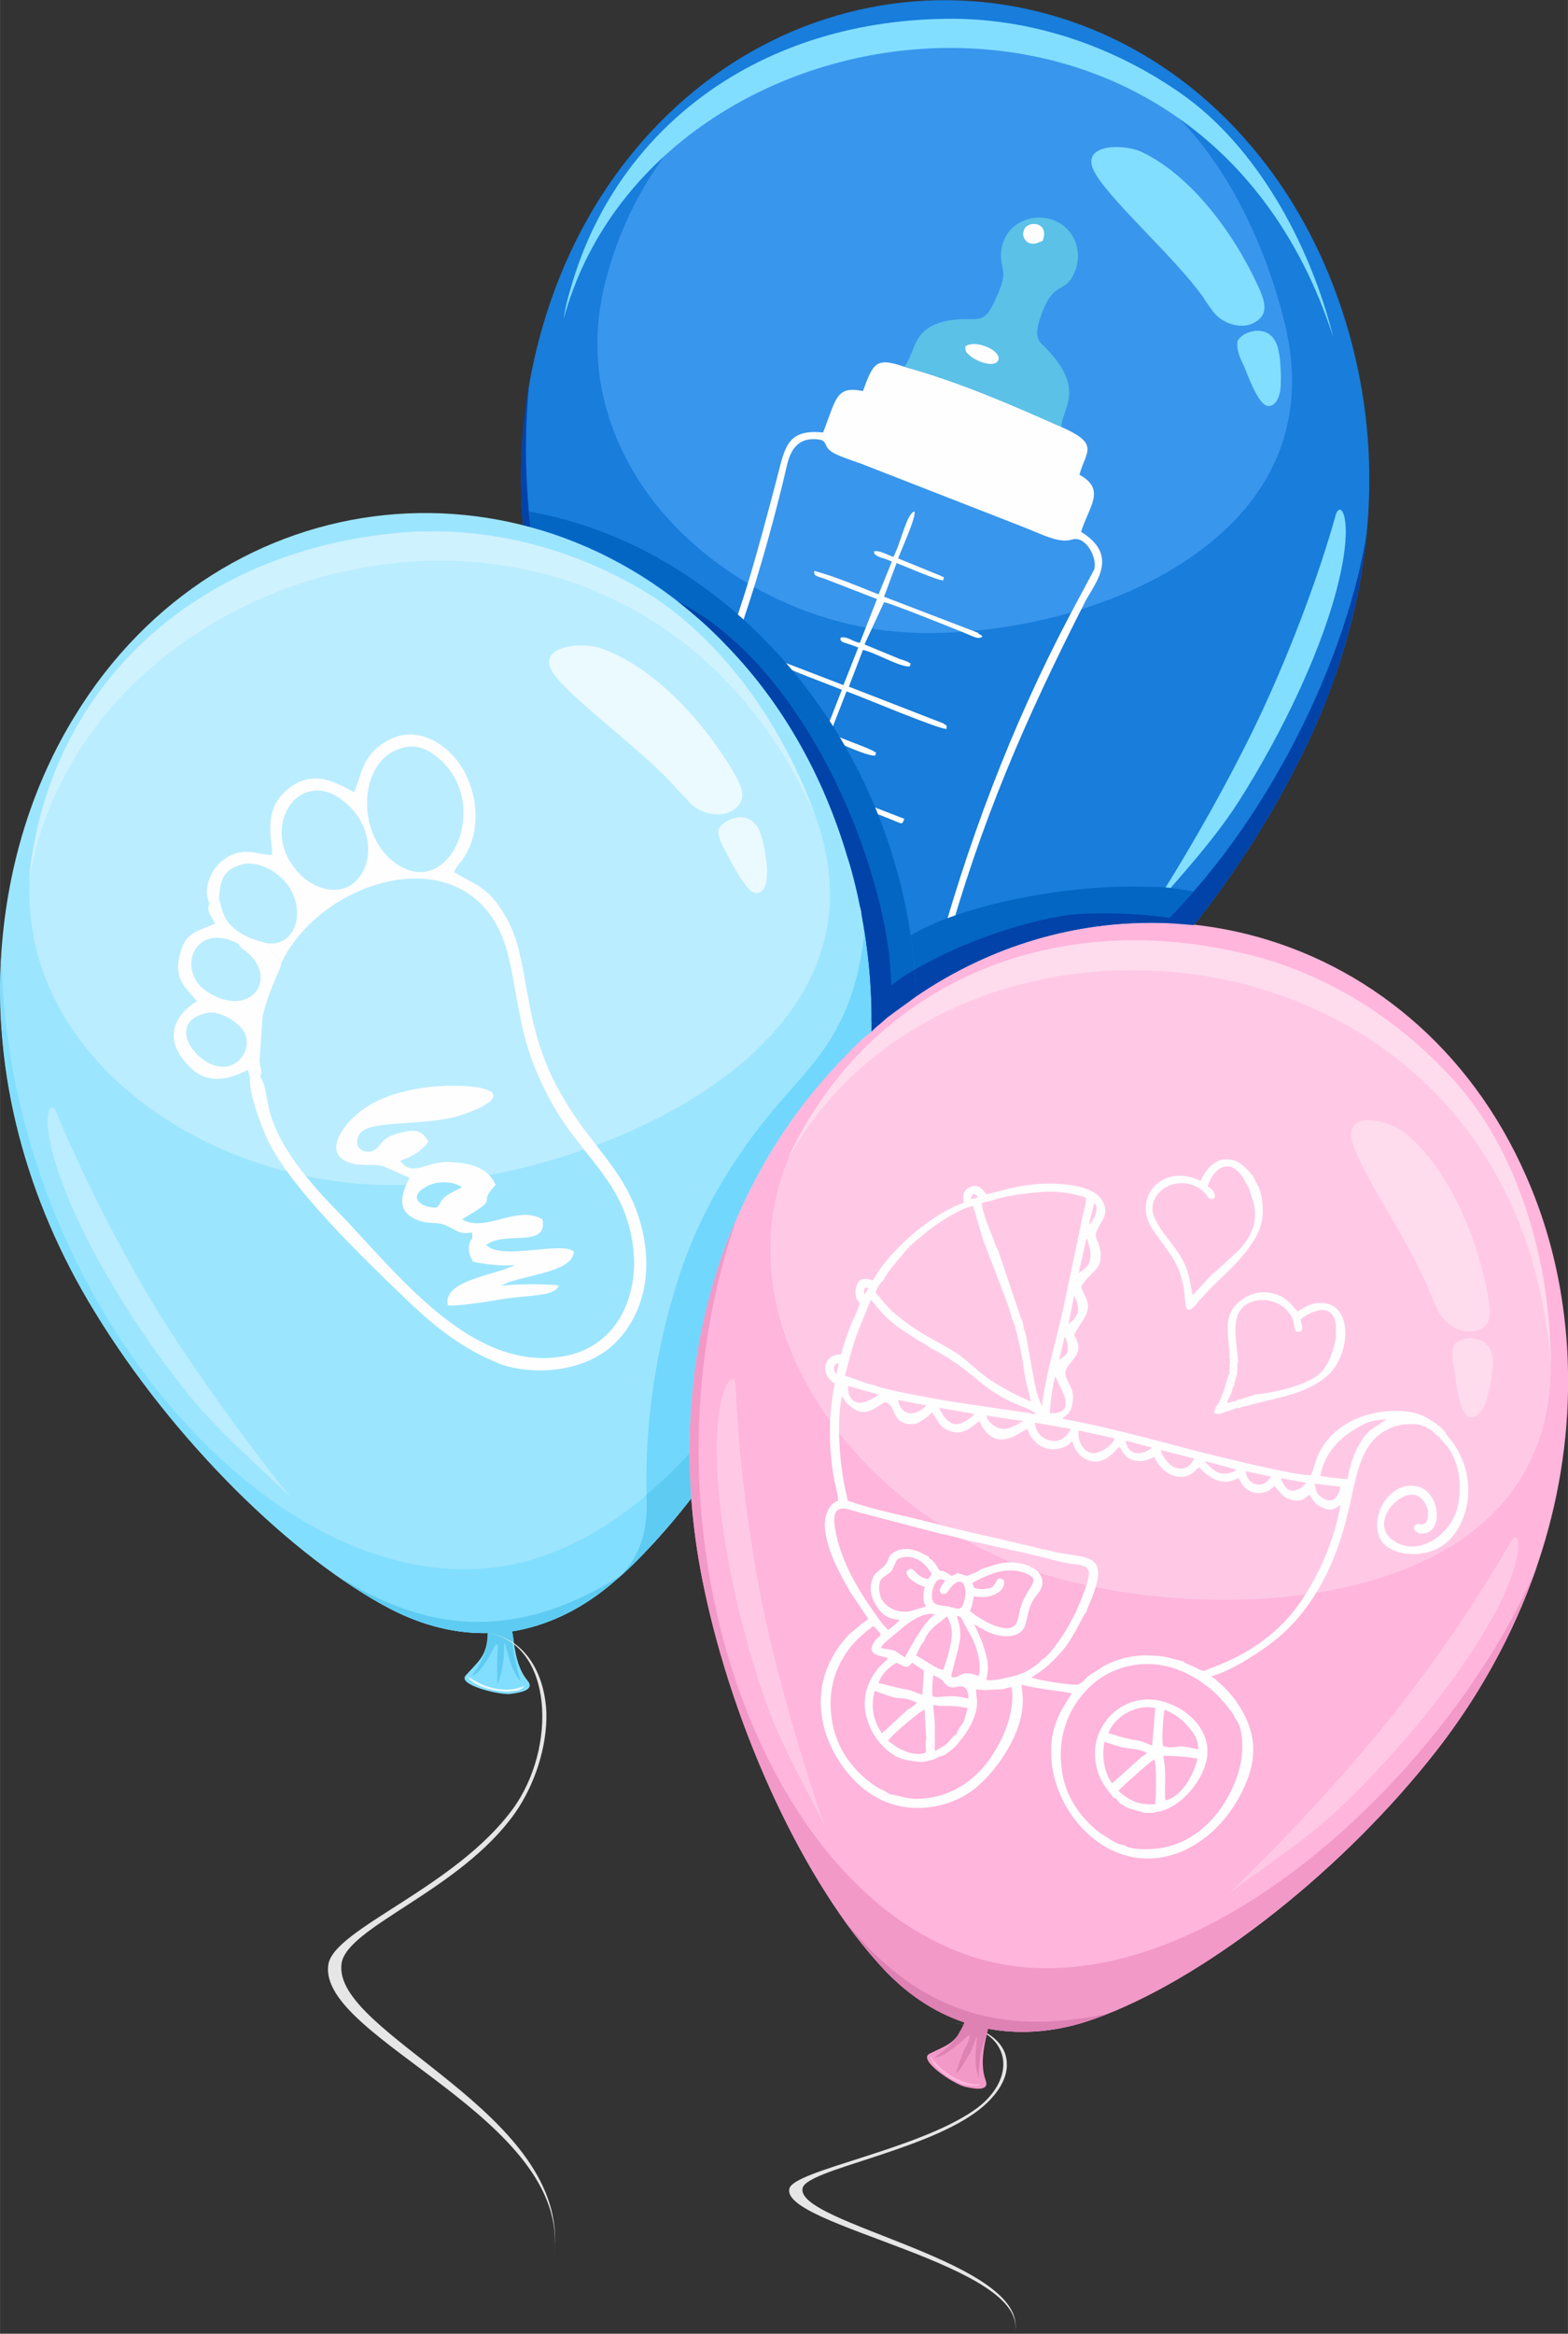 <svg xmlns="http://www.w3.org/2000/svg" width="220.815" height="328.452" viewBox="0 0 2006 2984" shape-rendering="geometricPrecision" text-rendering="geometricPrecision" image-rendering="optimizeQuality" fill-rule="evenodd" clip-rule="evenodd"><rect x="0" y="0" width="2006" height="2984" fill="#333333" stroke="none"/><defs><clipPath id="id0"><path d="M744 948c80 170 212 333 328 410 88 58 186 58 274 0 116-77 248-240 328-410 70-148 95-310 66-462-19-100-59-195-119-274-212-280-605-283-821-5-62 80-103 176-122 279-28 152-4 314 66 462z"/></clipPath><clipPath id="id1"><path d="M121 1677c100 164 253 315 380 381 96 49 196 38 279-31 109-91 226-272 288-454 55-158 62-326 16-478-30-101-81-193-151-266-248-262-649-221-837 86-55 89-86 192-94 298-12 159 31 321 119 464z"/></clipPath><style>.fil4{fill:none}.fil5{fill:#fefefe}.fil7{fill:#0243a9}.fil23{fill:#0366c3}.fil14{fill:#5ecbf2}.fil10{fill:#82deff}.fil13{fill:#baedff}.fil8{fill:#d67ee6}.fil19{fill:#de81b3}.fil0{fill:#e6e6e6}.fil15{fill:#ebfaff}.fil17{fill:#f299c8}.fil18{fill:#ffb5dc}.fil20{fill:#ffc9e6}.fil21{fill:#ffdbee}</style></defs><g id="Слой_x0020_1"><g id="_687255968"><path class="fil0" d="M1214 2586c48 4 73 26 74 51 2 22-15 46-40 64-69 50-213 73-221 96-14 46 295 95 271 187 23-88-302-138-288-186 7-23 162-49 235-99 58-39 53-106-31-113z"/><path d="M1189 1401c-4 28-13 31-34 48-12 11 37 29 52 30 17 0 32-3 25-14-14-21-12-52-13-64-10 1-20 1-30 0z" fill="#e494f2"/><path d="M744 948c80 170 212 333 328 410 88 58 186 58 274 0 116-77 248-240 328-410 70-148 95-310 66-462-19-100-59-195-119-274-212-280-605-283-821-5-62 80-103 176-122 279-28 152-4 314 66 462z" fill="#187ddb"/><g clip-path="url(#id0)"><path id="1" d="M1473 120c-38-30-80-53-124-69s-90-25-137-25c-110-1-207 33-282 91-75 59-129 142-155 241-29 110 3 213 69 293 66 79 166 136 273 153 98 16 247-3 363-65s200-166 165-320c-14-59-36-118-65-170s-66-98-107-129z" fill="#3996ed"/></g><path class="fil4" d="M744 948c80 170 212 333 328 410 88 58 186 58 274 0 116-77 248-240 328-410 70-148 95-310 66-462-19-100-59-195-119-274-212-280-605-283-821-5-62 80-103 176-122 279-28 152-4 314 66 462z"/><path class="fil5" d="M1048 562c12 2 4 10 20 18 10 5 23 9 34 13l205 80c26 10 47 22 64 17 18-6 33 23 29 38l-31 58c-77 146-132 294-175 452-18 69-9 86-63 82-104-7-215-48-303-112-55-40-47-42-16-98 53-94 104-218 140-320 20-59 41-135 55-196 6-25 19-35 41-32zm109-93c-37-13-40-4-53 31-35-7-34 10-51 53-49-5-49 22-61 66-10 38-20 75-31 113-42 141-99 264-167 393-9 17-19 31-13 49 13 39 147 105 180 117 47 18 179 54 211 32 17-11 18-32 23-51 4-18 9-37 14-56 46-166 102-295 180-448 13-24 43-58-6-88 11-34 32-54-2-73 8-30 27-39-23-61-65-29-132-58-201-77z"/><path d="M1235 443c13-10 48 6 42 18-5 10-29 1-37-7-5-4-5-6-5-11zm99-135c-6 2-11 6-19 2-6-4-8-11-4-18 6-10 32-8 23 16zm-177 161c69 19 136 48 201 77 0-24 33-48-22-103-9-8-12-14-6-34 18-56 33-29 46-64 9-25-2-53-27-63-35-14-79 12-66 62 3 13-5 29-11 42-15 34-25 16-64 25-41 10-36 38-51 58z" fill="#5cc1e6"/><path class="fil5" d="M1062 938l21-54c22 8 119 49 128 48 0-6 1-3-4-7l-121-47 18-47c15 3 49 23 60 21 1-6 4-1-3-6-1 0-7-3-9-3l-46-19 25-54c8 1 85 32 100 38s20 10 26 6c-2-2 0-1-4-3-5-4 3 1-2-2l-120-46 16-43c11 4 54 23 60 22 0-7 3-2-4-6l-54-22c4-11 23-52 21-60-10 2-17 39-27 58-7-2-18-9-25-7 2 5-2 1 3 5 1 1 4 2 6 3 5 1 9 3 14 5l-17 42c-28-11-53-22-82-30-2 7 5 7 13 10l67 26-22 56c-5-1-9-3-13-5-3-1-5-2-7-2-5 0-1-1-5 1 1 7 4 4 23 12l-19 48-65-25c-20-7-14-8-18-3 3 5 67 28 81 34l-21 54c-18-6-19-11-26-5 4 6 16 8 24 12l-22 56c-19-8-83-35-90-33 0 5-3 2 5 7 1 0 7 3 9 3l74 29-20 51c-8-2-18-9-25-7 0 5-1 1 2 5l21 8-22 55c-13-5-75-31-82-31-1 8 2 7 11 10l69 27-22 58c-5-2-9-3-14-5-8-3-7-5-12-2 1 8 5 6 23 13-4 10-8 21-12 31-7 18-11 22-6 27 3-2 4-4 5-6 0-1 2-5 2-6l17-44 44 17c12 5 12 6 17 3l-7-6c-1 0-6-2-7-3l-44-17 22-57c14 2 49 18 65 24 11 4 22 9 33 13 14 5 25 12 30 8 0-5 3-1-4-5-5-3-106-39-122-48l22-53c10 3 21 8 32 12l15 6c13 5 12 2 14 0-4-4-51-22-59-25l20-51c16 5 44 17 61 24 10 4 21 8 31 12 29 11 25 13 29 4l-119-46 22-56c12 4 51 23 60 21 0-6 4-1-3-6-2-1-7-3-9-4l-46-18zm173-495c0 5 0 7 5 11 8 8 32 17 37 7 6-12-29-28-42-18zm99-135c9-24-17-26-23-16-4 7-2 14 4 18 8 4 13 0 19-2z"/><path class="fil7" d="M1254 1315c-307 55-621-384-577-825-27 151-2 312 67 458 80 170 212 333 328 410 38 25 77 39 117 43 10 1 20 1 30 0 43-1 86-16 127-43 116-77 248-240 328-410 41-86 66-178 75-269-38 242-243 590-495 636z"/><path class="fil8" d="M1189 1401c-1 7-3 13-5 18-5 16-21 32-20 32 7 1 25-23 29-30 11-16 5 8 4 14-2 14-4 30-3 29 1 0 7-13 10-27 3-10 3-35 6-14 0 6 1 13 3 19 2 10 7 18 9 23 1 1-2-13-4-28-1-11 0-24 1-26v-10c-10 1-20 1-30 0z"/><path d="M1157 1451c2 2 4 3 6 5 15 12 37 20 57 16 2 0 4 0 6-1 1 0-1 3-6 4s-12 1-15 1c-10-1-31-6-43-18-3-3-4-5-5-7z" fill="#f3adff"/><path class="fil8" d="M1359 1349c-148 70-254 35-347-37 21 17 41 33 60 46 38 25 77 39 117 43 10 1 20 1 30 0 43-1 86-16 127-43 4-3 9-6 13-9z"/><path class="fil10" d="M1540 381c-36-51-115-120-138-158-25-40 37-40 60-28 62 30 117 103 149 174 9 20 8 30 2 37-17 19-49 10-62-9-5-7-9-12-11-16zm96 69c1 5 2 11 2 16 1 12 1 24 0 33-3 17-11 21-16 20-13-1-28-46-31-52-4-8-9-19-8-29 1-13 46-31 53 12z"/><path d="M963 1206c-29-36-77-85-114-142-58-91-108-199-129-284-19-80-2-103 4-84 21 76 61 184 107 278 63 128 132 232 132 232z" fill="#f5baff"/><path class="fil10" d="M1470 1168c29-36 77-85 114-142 58-91 109-199 129-284 19-80 2-103-4-84-21 76-61 184-107 278-63 128-132 232-132 232zM721 408c113-415 811-516 985 24-31-124-100-245-193-311-85-60-187-96-292-97-249-1-433 140-491 345-4 13-7 26-9 39zm-97 1680c-1 29-10 34-28 54-12 12 41 25 56 24 17-2 32-6 23-17-17-20-17-52-20-63-10 1-20 2-31 2z"/><path d="M121 1677c100 164 253 315 380 381 96 49 196 38 279-31 109-91 226-272 288-454 55-158 62-326 16-478-30-101-81-193-151-266-248-262-649-221-837 86-55 89-86 192-94 298-12 159 31 321 119 464z" fill="#9ce5ff"/><g clip-path="url(#id1)"><path id="1" class="fil13" d="M812 749c-94-53-201-78-309-67-253 26-425 190-461 406-40 237 193 418 442 427 227 9 675-156 559-472-44-123-129-238-231-294z"/><path class="fil5" d="M447 1031c27 26 30 65 15 87-21 33-61 19-79-1-57-59 4-146 64-86zm117-59c67 62 6 189-65 126-44-39-39-129 17-142 19-5 33 3 48 16zm-296 183c5 14-3 7 9 6 1-1-2-6 2-10 1-1 1-2 1-3 2-15 1-34 27-42 18-6 38 4 49 13 39 31 28 93-15 87l2 3s1 1 1 2l16 20c55-114 254-168 291-6 16 72 14 113 57 189 38 67 92 98 102 181 7 53-14 125-88 139-120 22-216-109-292-187-106-108-80-144-97-170l-5-8-8 9c-3 16 14 62 23 81 31 62 119 147 170 196 43 42 79 70 127 89 37 14 110 14 151-31 35-38 43-92 30-143-17-69-62-102-96-159-37-59-44-106-55-166-5-27-10-54-28-81-20-32-38-34-61-49 2-4 0-1 3-6 1-1 2-3 3-4 2-3 4-4 6-8 28-41 16-107-22-139-21-18-49-26-75-11-33 18-33 43-43 66-24-13-55-31-87-2-31 27-17 64-18 82-17 1-37-13-63 7-16 12-26 38-17 55z"/><path class="fil5" d="M591 1518c-5 3-15 7-20 11-9 7-5 7-12 15-18 1-39-12-15-26 14-9 36-8 47 0zm-67-12c-12 23-18 46 16 56 13 3 21 0 33 6 14 7 15 10 31 8 1 14-1 3-4 17-1 7 1 13 5 20 9 3 45 7 54 4-20 13-94 19-86 52 9 2 60-6 70-8 40-6 65-3 72-17-9-3-65-2-74 0 24-14 93-16 93-44-18-13-92 12-112-8 23-19 79 5 72-33-33-19-73 18-103 0 48-28 23-19 37-37 0-1 2-2 6-7-11-25-38-28-56-29-32-3-50 21-66-2 16-5 28-13 36-24-8-16-19-16-34-12-29 6-25 18-36 23-13 6-28-5-18-21 11-17 67-11 114-20 18-3 89-28 41-39-37-7-120-3-161 36-20 18-41 52-2 61 13 3 27 0 38 3l34 15zm-236-142c-35 3-80-58-22-69 12-3 37 9 46 24 10 17-1 42-24 45zm22-151c51 35 11 92-45 55-38-24-20-85 32-65 12 5 7 5 13 10zm31-7c-17-5-23-6-38-16-18-14-18-24-23-42 0 1 0 2-1 3-4 4-1 9-2 10-12 1-4 8-9-6-4 10 0 12 7 26-28 12-38 12-45 40s3 38 22 59c-29 18-42 47-15 78 21 26 47 27 80 10l3 10 8-9 5 8c3-11 0-9-1-21l4-57c10-40 23-58 24-68l-16-20c0-1-1-2-1-2l-2-3z"/></g><path class="fil4" d="M121 1677c100 164 253 315 380 381 96 49 196 38 279-31 109-91 226-272 288-454 55-158 62-326 16-478-30-101-81-193-151-266-248-262-649-221-837 86-55 89-86 192-94 298-12 159 31 321 119 464z"/><path class="fil10" d="M681 1994C375 2084 5 1671 2 1217c-11 157 32 318 119 460 100 164 253 315 380 381 41 21 83 31 123 30 11 0 21-1 31-2 44-7 86-27 125-59 109-91 226-272 288-454 32-93 48-189 47-283-12 251-182 629-434 704z"/><path class="fil14" d="M624 2088c0 8-1 14-2 20-4 16-18 34-18 34 8 1 24-26 27-34 9-17 5 9 5 14v31c2-1 6-15 8-30 2-10-1-36 4-14 2 5 3 12 6 19 3 10 9 18 12 22 1 1-4-12-7-28-3-11-4-24-2-26-1-4-1-8-2-10-10 1-20 2-31 2z"/><path class="fil15" d="M598 2143c2 2 4 3 6 4 17 11 40 17 60 11 3-1 4-1 6-2 1 0-1 3-6 5-4 1-12 2-14 2-11 0-33-3-46-13-4-3-5-5-6-7z"/><path class="fil14" d="M792 2016c-143 89-255 64-357 1 22 16 44 30 66 41 41 21 83 31 123 30 11 0 21-1 31-2 44-7 86-27 125-59 4-3 8-7 12-11z"/><path class="fil15" d="M868 1011c-42-49-130-111-158-147-29-38 33-44 59-35 66 23 131 92 171 161 11 19 12 30 6 38-15 21-49 15-65-3-5-6-10-11-13-14zm106 58c2 6 3 12 4 17 2 12 4 24 3 33 0 18-8 23-13 23-14 0-34-44-38-50-4-8-11-19-11-29 0-13 43-36 55 6z"/><path class="fil13" d="M373 1916c-34-35-88-79-132-133-69-86-133-191-163-275-29-79-14-105-6-86 31 75 83 181 140 271 79 123 161 223 161 223z"/><path d="M37 1128c69-435 769-615 1006-85-44-123-129-238-231-294-94-53-201-78-309-67-253 26-425 190-461 406-3 14-4 27-5 40z" fill="#cff2ff"/><path class="fil17" d="M1234 2586c-11 27-21 28-45 40-15 8 30 38 45 42 16 4 32 5 27-8-9-24 1-55 3-66-11-2-21-5-30-8z"/><path class="fil18" d="M900 2027c39 189 131 383 228 488 73 79 171 103 273 66 134-48 305-179 426-329 106-131 169-286 178-445 6-105-11-209-52-302-144-331-536-429-818-204-81 65-145 151-189 249-65 145-80 313-46 477z"/><path class="fil17" d="M1319 2516c-318-19-526-534-375-962-64 144-78 310-44 473 39 189 131 383 228 488 31 34 67 58 106 71 9 3 19 6 30 8 43 8 90 4 137-13 134-48 305-179 426-329 62-76 109-161 140-251-96 233-385 531-648 515z"/><path class="fil19" d="M1234 2586c-3 7-7 13-9 17-9 15-29 27-29 27 8 3 31-17 38-23 14-14 2 10-1 15-5 13-10 29-10 29 2 0 10-12 18-26 5-9 11-34 8-12 0 6-1 13-1 20 0 11 3 20 4 25 0 2 0-13 2-28 2-12 6-25 8-26 1-4 1-8 2-10-11-2-21-5-30-8z"/><path class="fil18" d="M1190 2629c2 1 3 3 4 5 13 16 33 29 54 31h6c1 0-2 2-7 2s-12-1-15-2c-10-3-29-14-39-28-2-4-3-7-3-8z"/><path class="fil19" d="M1416 2575c-164 35-261-26-337-121 16 23 33 43 49 61 31 34 67 58 106 71 9 3 19 6 30 8 43 8 90 4 137-13l15-6z"/><path class="fil20" d="M1866 1388c-70-80-163-141-267-167-248-62-466 34-573 225-119 209 39 459 271 553 210 85 688 82 687-254 0-131-41-268-118-357z"/><path class="fil21" d="M1830 1654c-23-60-85-148-99-191-15-46 47-31 67-14 55 45 92 132 106 210 4 22 2 32-6 38-22 15-51-2-60-25-4-8-6-14-8-18zm80 92c-1 5-1 11-2 17-2 12-5 23-8 32-7 17-16 18-20 17-14-4-18-53-19-60-2-9-5-21-1-31 4-13 53-20 50 25z"/><path class="fil20" d="M1056 2337c-20-43-57-103-79-169-36-105-60-225-60-315 0-84 23-103 24-82 3 80 16 198 39 303 32 142 76 264 76 263zm515 85c37-29 97-66 147-114 80-77 157-173 198-252 38-75 27-103 17-85-40 70-106 169-175 251-93 112-187 200-187 200z"/><path class="fil21" d="M1008 1482c213-386 933-317 976 263 0-131-41-268-118-357-70-80-163-141-267-167-248-62-466 34-573 225-7 12-13 24-18 36z"/><path class="fil0" d="M624 2088c48 7 73 52 75 102 1 44-15 92-40 128-70 99-214 145-222 192-14 91 295 191 272 373 22-175-303-276-289-371 7-46 162-98 236-199 57-78 52-211-32-225z"/><path d="M882 1858c0-64 7-126 22-186 10-41 23-80 40-118 1-1 1-3 2-4 26-59 61-115 102-163 8-10 17-19 25-28l5-5c11-12 24-25 37-35 1-21-1-52-2-72-3-29-7-57-7-58-11 120-63 168-102 213-54 61-105 138-134 226-29 87-45 185-43 283 19-16 38-34 55-53z" fill="#72d7fc"/><path class="fil14" d="M882 1858c-17 19-36 37-55 53 1 23 3 74-41 111 35-28 81-84 98-106-1-20-2-39-2-58z"/><path class="fil23" d="M1140 1088c-60-189-199-342-367-407-31-12-63-21-96-27 0 7 1 13 2 20 28 7 56 18 83 30 62 29 120 70 171 125 70 73 121 165 151 266 6 17 10 34 14 52 10 47 16 95 17 143v17c3 1 6 2 10 3 3-3 7-6 10-9 12-9 25-18 37-27-2-64-13-127-32-186z"/><path class="fil23" d="M1469 1134c-106-4-241 24-304 62 4 26 7 52 7 78 97-66 205-96 310-94h7c13-13 26-26 38-40-31-6-44-6-58-6z"/><path class="fil7" d="M1098 1147c10 47 16 95 17 143v17l10 3c3-3 7-6 10-9 12-9 25-18 37-27 0-11-1-23-2-34-11 6-21 13-30 20 0-37-8-85-23-136-39-134-126-292-250-355 23 18 45 37 66 60 70 73 121 165 151 266 6 17 10 34 14 52z"/><path class="fil7" d="M1366 1170c-61 9-138 36-196 70 1 11 2 23 2 34 97-66 205-96 310-94 11 0 36 2 46 3-24-15-125-18-162-13zm-241 140c-4-1-7-2-10-3v12c3-3 6-6 10-9z"/><path class="fil5" d="M1185 2240c-5 5-21 2-27-1-11-4-14-8-22-13 6-9 30-28 40-36l5-3c2-1-1 0 2-1 0 4 2 37 2 38 3-1 7 0 9 4 1 2 0 1 1 4l-2-1c-2 10-5 5-8 9zm253 119c-10 0-21-10-29-14-28-21-48-51-51-86-5-43 11-79 38-104 22-20 58-35 103-23 21 7 34 15 49 27 10 7 31 32 32 38 12 13 11 47 5 67-15 51-55 97-110 100-9 1-30 1-37-5zm-310-143c-9-14-15-30-9-54 9 3 18 7 28 9 12 1 15 1 26 6-2 3-8 7-12 9-9 8-29 28-33 30zm19-90c15 8 14 6 20 0l15 10-2 31c-12-4-13-6-27-8-10-2-19-5-29-7 3-11 15-22 23-26zm76 31c12-3 16 3 16 15-26-7-35 0-46-3-1-7 0-19 1-27 2 1 9 4 11 6 3 2 6 12 18 9zm-41-58c4-12 13-20 22-26 2-2 5-5 8-6 8 17 7 25 1 49l-6 19c-7 1-27-15-35-18 2-5 7-16 10-18zm-3 154c-1-5-3-4-3-9l4 2c3-2 3-3 8-2-3 5-11 6-3 8 2 0 7-2 9-2l8-4c-2-3-3-6-5-7-2-3-1-4-1-8v-22c0-18-2-17-2-29 14 3 20-1 44 4-2 7-3 12-6 19-3 4-7 9-8 14 1 2 0 0 5 2l-1 7c10-11 22-32 22-49 0-6-2-14-1-17 13 2 21 0 33 0l12-3c4 20-3 46-12 65-10 20-19 34-33 47-20 19-47 31-76 31-14 0-22-4-35-6l-3-2c-7 10-21 7-15-8-33-23-54-54-57-96-2-23 3-47 15-67 7-13 17-24 28-33 4-4 8-6 11-9 3 2 8 8 10 11-2 3-4 4-7 7-15 20 8 20 16 23-1 3-9 8-14 15-16 20-20 45-11 68 5 14 12 24 23 34 15 13 25 14 45 16zm-52-146c2-5 11-12 15-15 13-11 35-32 54-28-4 3-7 6-11 11-8 10-22 33-27 44-5-2-7-5-13-8-7-3-13-2-18-4zm90 37c0-5 9-33 10-42 2-6 2-14 1-20-1-8-3-11-4-16 6 1 6 3 8 7l12 22c6 13 12 32 8 48-25-10-23 5-35 1zm-8-123c-2 4-12 14-3 17 7 1 6-5 14-12 14-12 19 8 12 26-3 8-10 4-19 2-7-1-16-1-19-6-5-7 1-36 15-27zm-44 39c-15 3-31-3-38-17-2-6-4-16 0-23 4-6 12-7 15-14 5-9 3-13 14-15 23-3 33 18 36 21-1 3-3 5-5 7-6-1-11-4-15-8s-6-8-12-2c-2 8 13 17 23 20-2 9-3 19 2 25l-20 6zm79-36c3-2 17-9 21-10 16-7 36-9 52 0 15 8-7 18-13 48-2 12-4 19-15 20-16 0-37-13-48-22 3-8 3-10 5-19 9 2 19 1 26-2s15-10 12-19c-11-6-7 5-16 10-5 2-16 3-22 0l-2-6zm-144-90l103 27 10 2 27 7 15 3c24 6 50 11 75 17 12 3 25 7 38 9 12 2 27 1 25 15-1 13-18 52-25 63-5 10-27 43-35 45-6 8-22 17-32 20-8 2-30 8-39 6l2-13c0-14-3-20-6-31-2-6-10-25-12-27 3 0 29 22 54 13 19-7 9-30 26-50 16-18 5-34-16-40-25-6-36 1-54 6-3 2-6 4-9 5l-10 4c-3 1-3 0-7 2-8 3-17 3-25 0-14-7-15-16-17-25l1-1c-14-8-29-15-44-7-12 6-4 11-19 23-3 2-5 5-7 6-8 14-6 27 1 38 6 10 12 19 31 20-2 3-11 11-15 13-11-11-20-26-29-39-9-14-16-26-23-41-6-14-12-29-15-46-8-41 15-28 31-24zm217-101c1 4 6 9 9 12 9 8 22 10 33 6 3-1 5-2 7-3 3-2 2-3 6-5 2 7 4 11 9 17 11 10 24 12 37 3 7-5 10-10 14-13 4 4 6 14 18 17 14 4 22-3 27-4 3 8 12 20 25 24 18 5 25-5 32-11 9 10 23 21 39 18 5-1 8-3 12-4 9 24 35 23 45 10 5 3 8 13 20 17 6 2 11 2 15 1 5-2 6-4 10-7 3 3 6 13 18 17 11 6 19-2 22-4-9 56-41 119-74 152-27 27-57 44-92 57-10 4-8 5-18 0-5-3-13-5-18-9-14-3-22-7-38-7-23-2-49 4-67 16l-17 11c-2 3-9 10-13 10-9 1-51-6-58-9 1-1 8-6 10-7 10-7 21-18 29-27 18-22 26-46 31-50 1-6 6-14 8-21 20-52-7-48-40-54-8-1-16-4-24-5-47-12-102-23-146-35-31-8-63-14-94-24-11-4-9-1-11-11-9-35-13-93-6-126 4 5 4 8 11 13 21 19 38-5 45-5 14 5 7 21 25 27 8 2 15 1 20-3 9-5 11-8 14-11 7 6 8 21 28 25 15 3 24-8 33-14 2 3 2 5 4 8 21 32 49 5 57 2l3 6zm-132-36c-4 5-13 11-22 10-9-2-13-10-14-17l36 7zm62 11c-5 5-16 14-26 13-10-2-19-17-19-21l45 8zm-123-25c-1 2-9 6-11 7-20 10-29-3-28-18l39 11zm502 105c-9 17-31 12-32-7l32 7zm-44-9c-4 4-14 7-23 4-7-3-14-10-18-15l41 11zm89 17c-4 5-11 11-19 10-7-1-12-11-13-16l32 6zm-362-79c-6 3-17 11-26 10-10 0-21-11-21-17l47 7zm406 84c-7 32-28 11-30 8-1-3-3-9-3-12l33 4zm-187-36c-5 10-13 16-26 11-8-4-16-15-17-22l43 11zm-158-38c-5 10-14 18-26 15-12-2-20-13-20-23l46 8zm104 24c-4 3-11 8-20 7s-13-9-14-16l34 9zm-48-12c-2 9-19 20-28 19-15-1-20-22-18-29l46 10zm-307-68c-10-1-28-9-38-12 13-51 14-50 33-97l2 2c11 13 16 20 32 32 7 5 14 10 21 14 7 5 16 9 22 14 5 2 12 6 18 10 3 1 5 3 8 5 13 8 26 19 38 29 35 28 54 28 70 39-2 1 0 1-3 1-1 0-3 0-4-1l-95-14c-14-2-99-17-104-22zm-49-14c-2-2-4-5-3-9s4-5 6-5l-3 14zm273 50c1-13 3-34 7-47 2 3 2 4 4 8 8 16 21 40-11 39zm19-98c3 3 5 14 4 18-1 6-8 10-11 12l7-30zm327 178c7-34 30-53 56-66 7-4 19-6 29-6-3 2-6 3-9 6-10 6-16 10-23 21-9 14-15 31-18 49-7 0-28-2-35-4zm-559-250c5-10 17-24 24-32 8-11 17-18 27-26 14-13 49-35 64-37l11 38c6 19 39 98 38 105 5 6 12 42 14 53 1 4 1 9 2 13 2 17 7 30 9 41-14-5-47-23-57-31-8-6-15-12-23-19l-11-9c-17-12-46-25-66-40-32-23-32-31-42-40 2-6 6-13 10-16zm-24 18c-1-5-2-10 5-8l-4 7-1 1zm268 2c3 4 6 13 5 20-2 8-8 13-12 16l7-36zm16-74c2 3 3 9 4 12 3 13 1 23-10 30-2 2-2 1-4 3l10-45zm-121-48c13-5 39-9 55-10 21-3 43-1 65 6 2 5-5 26-6 34l-21 100c-9 44-24 90-29 133l-5-12c-7-22-14-81-18-86-9 0-12-12-12-14 4 0 2 0 4 1l4-2-28-83c-1-4-2-5-4-9-4-12-18-43-18-55l13-3zm-27-2c1-7 5-8 9-3-2 2-5 3-9 3zm158 5c7 7 0 22-7 28l7-28zm432 291c7-1-1-2 9-4l1-1c-16-12-27-19-52-20-33-1-67 10-89 34-19 22-19 39-23 46l-1 2c-12 3-137-28-159-34-53-14-105-28-159-38 6-6 11-6 13-20 5-24-15-29-7-45 5-9 18-18 14-31-4-15-10-4 6-29 13-20 5-27-2-43 3-8 15-18 21-25 7-11 4-26 0-34-3-7-3-9 1-17 2-4 6-10 8-15 2-7 1-13-2-18-10-24-64-25-85-23-36 4-40 8-64 13-5-6-10-14-21-9-8 3-10 10-8 20-42 14-97 63-116 99-11-3-18-3-21 7-4 10 0 19 4 22-2 9-9 22-13 32-4 11-8 22-11 34-22-1-28 25-8 37-8 39-8 78-2 116 1 9 7 28 6 34-13 4-19 23-16 40 4 28 19 54 32 77l23 34c-3 3-4 3-7 5l-18 15c-7 8-15 17-20 27-14 24-18 49-15 75 5 42 34 86 70 106 42 24 98 15 132-16 23-21 48-57 54-91 3-17 1-23 0-37 22 6 43 7 64 11-7 13-13 19-19 35-6 15-8 30-7 45 1 67 66 149 150 128 47-12 84-53 101-98 11-29 9-55-2-78-16-35-42-51-44-54 22-5 60-29 79-44 50-39 80-99 95-163 11-43 14-92 53-109 7-4 17-6 26-6 18-1 22 5 29 8z"/><path class="fil5" d="M1423 2280c-4-3-9-16-10-23-2-10-2-19 0-30 9 3 19 7 28 8 12 2 15 1 26 6-2 3-1 2-6 5l-38 34zm65-35c8 0 36 1 44 4-5 21-21 49-41 53-2-12 2-37-3-57zm-70-29c7-20 35-38 60-32l-4 48c-12-5-13-6-27-8-10-2-19-5-29-8zm72-30c16 7 23 13 32 24 7 8 11 16 11 27-9-2-15-4-24-4-4 1-19 2-21-1s0-40 2-46zm-65 113h2c3-3 6-2 10-4l-6-5c2-3 8-8 11-11 10-9 20-18 31-27 3-2 1-1 4-2 3 8 2 46 1 57h-6c-1 4 2 8 5 10 7 0 17-4 22-7 20-11 38-34 44-57 9-34-17-64-48-75-33-13-68 0-85 30-10 17-11 35-7 52 4 18 13 27 22 39zm166-792c1 2 2 3 3 6l2 3s0 1 1 1c4 13 11 27 8 45-2 15-15 33-24 40-1 1-26 25-29 26l-26 28c-5-20-3-28-17-52-5-7-11-15-16-22-6-7-11-15-15-23-11-21 5-40 23-45 10-2 20-2 31 4 5 3 7 5 11 9 2 2 2 4 4 5 7 5 13-6-2-15 8-26 30-37 46-10zm16 5c-5 3-9 0-11-4-2-5 1-5 2-10-1-2-4-4-6-6s-6-5-8-6c-7-4-15-4-22-3-11 4-20 13-26 27-48-24-88 21-62 61l12 17c15 20 22 30 28 56 2 11 2 28 5 30 7 3 13-10 18-14 6-7 11-12 17-18 22-21 53-49 60-79 4-16 0-42-7-51zm235 326c1 3 9 9 14 18 12 21 15 48 8 74-8 29-44 59-76 43-43-21 5-75 28-59 6 4 10 12 11 19 0 4 0 11-3 14-4 4-7 1-11 2-8 2-4 15 12 11 22-7 15-52-10-59-37-10-64 39-49 67 7 13 26 20 46 19 37-2 58-29 65-64 5-30-3-58-20-81-3-3-4-5-7-8l-3 2c-4-4-2-7-9-8 0 6 1 3 4 10zm-269-101c3 2 7 3 11 4-2-29-13-67 19-77 14-4 31-1 42 10 18 17 5 33 20 28 3-7-1-9-1-15 5-5 20-13 30-12 13 2 16 15 15 27 2 9-5 31-10 40-6 12-15 19-24 23-17 9-48 16-68 18l-10 3c-7 12-6 8-8 11-2 2 0-3-1 2 10-2 21-5 32-8 29-6 66-16 85-39 24-31 23-86-15-86-15 0-21 6-30 11-8-9-14-19-31-23-16-4-29 0-39 7-30 20-16 50-17 76zm-376 502c2 1 3 4 5 7 3-1 5-1 8-3 6-5 9-6 14-12 2-2 2-2 4-5l1-7c-5-2-4 0-5-2-3 1-10 10-12 12-7 6-11 6-15 10zm40-224l-13-4c-1 2 0 1-1 2l-6 2c-16-12-12-2-17-10-3-5-6-10-12-13 2 9 3 18 17 25 8 3 17 3 25 0 4-2 4-1 7-2z"/><path class="fil5" d="M1427 2299l7 8h1c1-1 0-3 8-2 4 0 7 1 10 2 5 2 11 6 12 11h12v-1c-3-2-6-6-5-10-16 0-24-4-35-12-4 2-7 1-10 4zm157-509c-2 0-1 0-2 1-8 7-14 10-27 9l-2 6c6 4 10 1 15-1 4-1 12-3 14-5 1-4 4-6 6-11-2 0-2 0-4 1zm-21-5l-3 7c5 1 7-1 11-2 2-4 5-9 6-15 1-7 0-8-5-11l-2 8c1 3 3 4 1 8-1 3-5 5-8 5z"/><path class="fil5" d="M1563 1785c3 0 7-2 8-5 2-4 0-5-1-8l2-8c5 3 6 4 5 11l2-3v-3c1-3 2-5 2-8l1-1-9-5c-2 4-3 10-5 15-1 6-3 10-5 15zm-128 522l6 4c9 3 16 5 24 7-1-5-7-9-12-11-3-1-6-2-10-2-8-1-7 1-8 2zm136-517c-4 1-6 3-11 2l-5 8c13 1 19-2 27-9l-12 3 1-4zm-433 504c-1-1-9-6-11-6-2-1-5-3-7-4-6 15 8 18 15 8l3 2zm47-70c-1 2-1 14 0 16 3-4 6 1 8-9l2 1c-1-3 0-2-1-4-2-4-6-5-9-4zm125-524c-1-7-1-9-4-15l-4 2c-2-1 0-1-4-1 0 2 3 14 12 14zm263 55l1-7c4 2 5 2 9 5v-9l1-3c-4-1-8-2-11-4 1 3 1 6 0 9v5c-1 3-1 1 0 4zm34-243c-2-4-2-5-4-8-1-2-3-3-5-6-1 5-4 5-2 10 2 4 6 7 11 4zm225 317c2 3 7 7 10 9-3-7-4-4-4-10 7 1 5 4 9 8l3-2c-1-3-1-3-3-5l-5-5-1 1c-10 2-2 3-9 4zm-242-41l-2 1c-2 5-5 7-6 11 3 0 1 1 4 0 4-1 0 0 2-1 1-5-1 0 1-2 2-3 1 1 8-11l-7 2z"/><path class="fil5" d="M1573 1755l9 5 1-7c-4-3-5-3-9-5l-1 7zm-394 498l6-1c-8-2 0-3 3-8-5-1-5 0-8 2l-4-2c0 5 2 4 3 9z"/></g></g></svg>